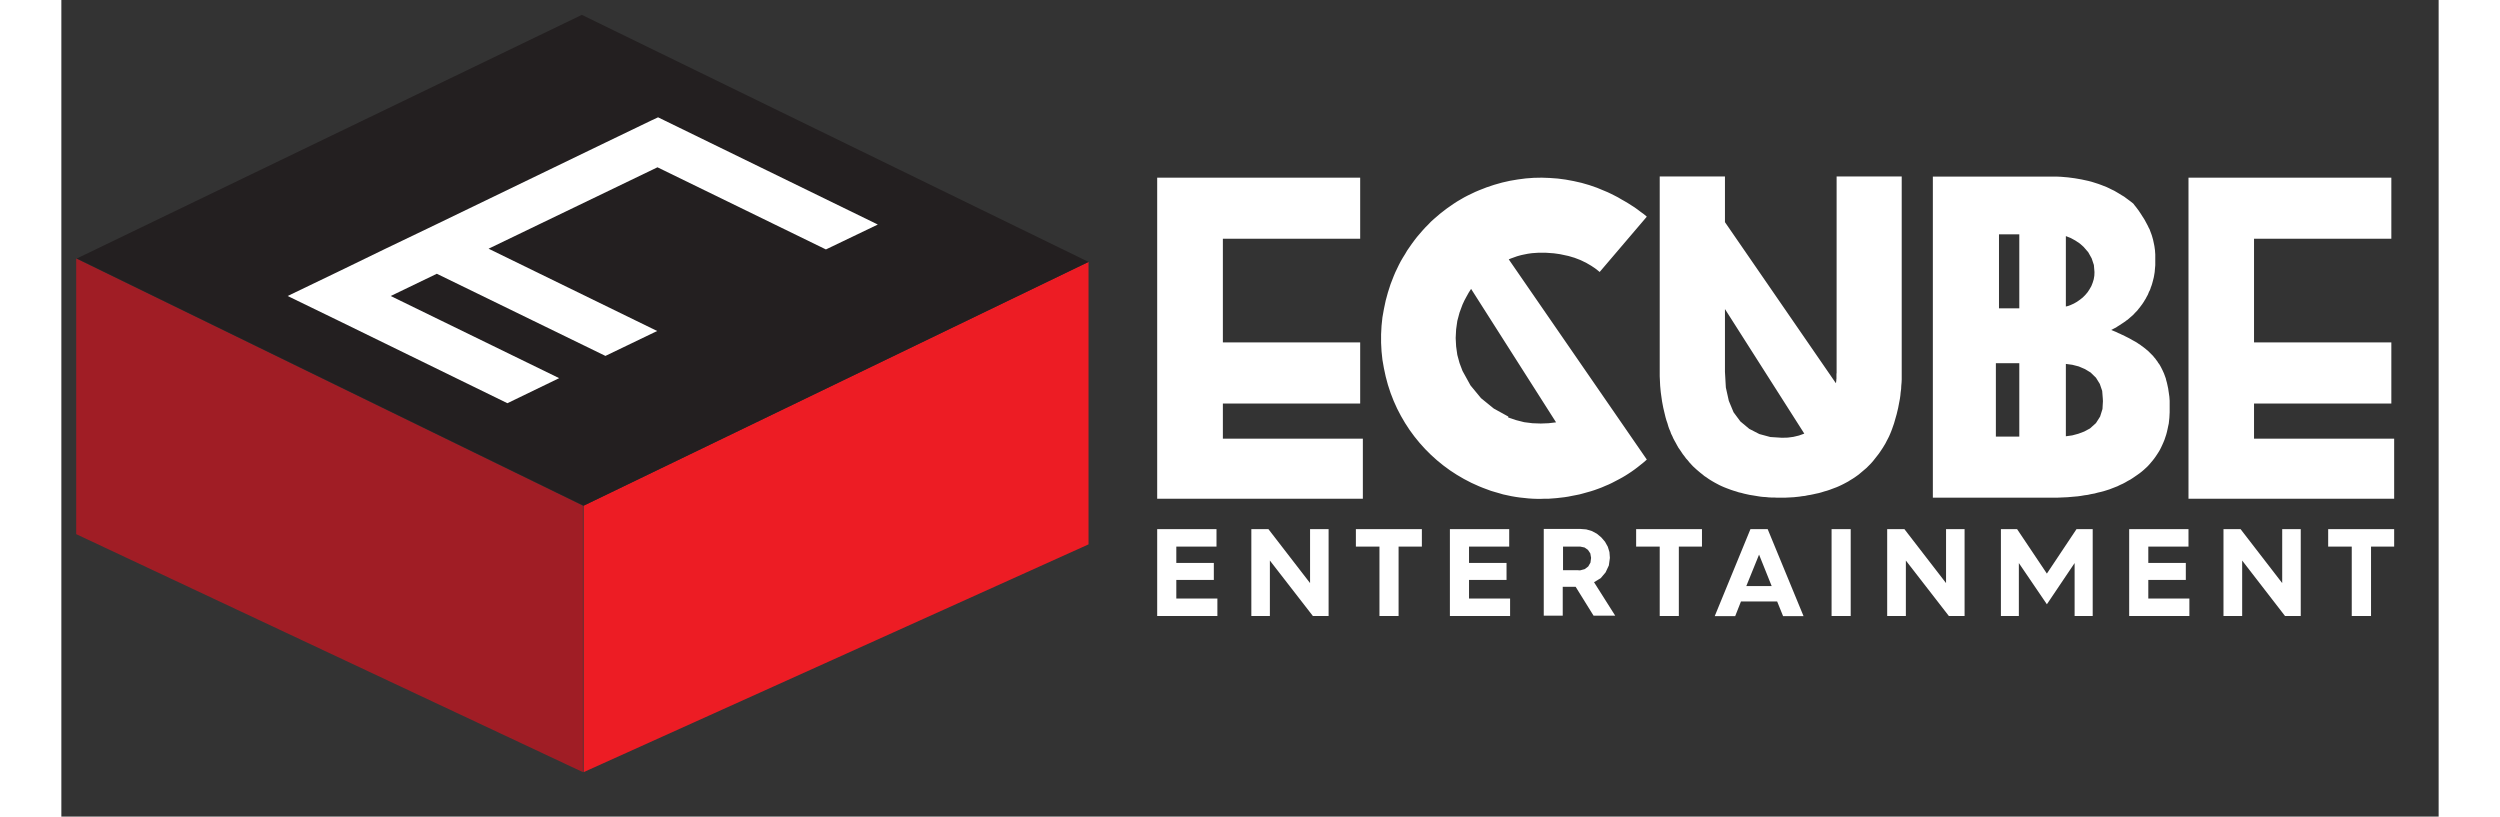 <?xml version="1.0" encoding="UTF-8" standalone="no"?>
<!DOCTYPE svg PUBLIC "-//W3C//DTD SVG 1.1//EN" "http://www.w3.org/Graphics/SVG/1.1/DTD/svg11.dtd">
<svg version="1.1" xmlns="http://www.w3.org/2000/svg" xmlns:xlink="http://www.w3.org/1999/xlink" preserveAspectRatio="xMidYMid meet" viewBox="1.419 56.718 160.321 55.07" width="156.32" height="51.06"><rect x="1.419" y="56.718" width="160.321" height="55.07" fill="#333333" stroke="none"/><defs><path d="M2.42 74.15L36.59 90.82L36.59 108.79L2.42 92.74L2.42 92.74L2.42 74.15Z" id="cbEHyUhyQ"></path><path d="M36.64 90.82L70.69 74.38L70.69 93.43L36.64 108.79L36.64 108.79L36.64 90.82Z" id="c6D5ZsAJK"></path><path d="M70.69 74.38L36.64 90.82L2.46 74.15L36.52 57.72L36.52 57.72L70.69 74.38Z" id="b2p0BtuVXP"></path><path d="M56.48 71.86L52.98 73.54L41.62 68L30.23 73.49L41.6 79.04L38.11 80.72L26.74 75.18L23.63 76.68L34.99 82.22L31.5 83.91L20.14 78.36L16.68 76.68L20.17 75L23.28 73.49L26.78 71.81L38.16 66.31L41.19 64.85L41.66 64.63L41.66 64.63L56.48 71.86Z" id="b2MtS2pkW5"></path><path d="M102.87 68.83L103.41 68.93L103.94 69.05L104.46 69.2L104.98 69.38L105.22 69.48L105.46 69.58L105.7 69.68L105.93 69.79L106.17 69.91L106.4 70.03L106.62 70.16L106.85 70.29L107.07 70.42L107.29 70.56L107.51 70.7L107.72 70.85L107.93 71.01L108.14 71.16L108.34 71.33L105.16 75.06L105.05 74.97L104.94 74.88L104.83 74.8L104.71 74.72L104.59 74.64L104.47 74.57L104.35 74.5L104.23 74.43L104.1 74.37L103.98 74.31L103.85 74.25L103.72 74.2L103.59 74.15L103.46 74.1L103.32 74.06L103.19 74.02L103.05 73.98L102.91 73.95L102.77 73.92L102.63 73.89L102.49 73.86L102.35 73.84L102.21 73.82L102.06 73.8L101.92 73.79L101.78 73.78L101.64 73.77L101.49 73.76L101.35 73.76L101.21 73.76L101.06 73.76L100.91 73.77L100.76 73.78L100.61 73.79L100.46 73.81L100.32 73.83L100.17 73.86L100.02 73.89L99.88 73.92L99.73 73.96L99.59 74L99.45 74.05L99.31 74.1L99.17 74.15L99.03 74.21L108.34 87.71L108.15 87.88L107.95 88.04L107.75 88.2L107.54 88.36L107.33 88.51L107.12 88.65L106.9 88.79L106.68 88.92L106.46 89.04L106.23 89.16L106 89.28L105.77 89.39L105.53 89.49L105.3 89.59L105.06 89.68L104.81 89.77L104.56 89.85L104.31 89.92L104.06 89.99L103.8 90.06L103.55 90.11L103.29 90.16L103.04 90.21L102.78 90.25L102.52 90.28L102.26 90.31L102 90.33L101.74 90.35L101.48 90.35L101.21 90.36L100.93 90.36L100.64 90.35L100.35 90.33L100.07 90.3L99.78 90.27L99.5 90.23L99.21 90.18L98.93 90.12L98.65 90.06L98.38 89.98L98.1 89.9L97.83 89.82L97.56 89.72L97.29 89.62L97.02 89.51L96.51 89.28L96.01 89.02L95.53 88.74L95.07 88.44L94.62 88.11L94.19 87.76L93.78 87.39L93.39 87L93.02 86.59L92.67 86.16L92.34 85.71L92.04 85.25L91.76 84.77L91.5 84.27L91.27 83.76L91.06 83.22L90.88 82.67L90.73 82.11L90.61 81.55L90.51 80.98L90.45 80.41L90.42 79.84L90.42 79.26L90.45 78.69L90.51 78.12L90.61 77.56L90.73 76.99L90.88 76.44L91.06 75.88L91.27 75.34L91.38 75.08L91.5 74.83L91.62 74.58L91.75 74.33L91.89 74.09L92.04 73.85L92.18 73.61L92.34 73.38L92.5 73.15L92.67 72.92L92.84 72.7L93.02 72.49L93.2 72.28L93.39 72.07L93.59 71.87L93.78 71.67L93.99 71.48L94.2 71.3L94.41 71.12L94.63 70.95L94.85 70.78L95.08 70.62L95.31 70.46L95.54 70.31L95.78 70.17L96.02 70.03L96.27 69.9L96.52 69.78L96.77 69.66L97.03 69.55L97.54 69.35L98.05 69.18L98.58 69.03L99.11 68.91L99.64 68.82L100.18 68.75L100.72 68.71L101.26 68.7L101.8 68.72L102.34 68.76L102.34 68.76L102.87 68.83ZM149.29 79.81L158.55 79.81L158.55 83.93L149.29 83.93L149.29 86.3L158.74 86.3L158.74 90.35L144.87 90.35L144.87 68.7L158.55 68.7L158.55 72.82L149.29 72.82L149.29 72.82L149.29 79.81ZM79.75 79.81L89.01 79.81L89.01 83.93L79.75 83.93L79.75 86.3L89.19 86.3L89.19 90.35L75.32 90.35L75.32 68.7L89.01 68.7L89.01 72.82L79.75 72.82L79.75 72.82L79.75 79.81ZM125.53 82.09L125.53 82.31L125.52 82.52L125.5 82.74L125.49 82.95L125.46 83.17L125.44 83.38L125.41 83.6L125.37 83.81L125.33 84.02L125.29 84.23L125.24 84.44L125.19 84.65L125.13 84.86L125.07 85.07L125.01 85.28L124.94 85.48L124.88 85.65L124.82 85.81L124.75 85.98L124.68 86.14L124.6 86.3L124.52 86.45L124.44 86.61L124.35 86.76L124.26 86.91L124.16 87.06L124.06 87.21L123.96 87.35L123.85 87.49L123.74 87.63L123.63 87.77L123.52 87.9L123.4 88.03L123.27 88.16L123.15 88.28L123.02 88.39L122.89 88.5L122.76 88.61L122.63 88.72L122.49 88.82L122.35 88.92L122.21 89.01L122.06 89.1L121.92 89.19L121.77 89.27L121.62 89.35L121.46 89.43L121.31 89.5L121.15 89.57L120.99 89.63L120.83 89.69L120.67 89.75L120.49 89.81L120.31 89.86L120.12 89.92L119.94 89.97L119.75 90.01L119.57 90.05L119.38 90.09L119.19 90.12L119.01 90.16L118.82 90.18L118.63 90.21L118.44 90.23L118.25 90.25L118.06 90.26L117.87 90.27L117.68 90.28L117.49 90.28L117.29 90.28L117.11 90.28L116.92 90.27L116.74 90.27L116.55 90.26L116.37 90.24L116.18 90.23L116 90.21L115.81 90.18L115.63 90.15L115.45 90.12L115.26 90.09L115.08 90.05L114.9 90.01L114.72 89.96L114.54 89.92L114.36 89.86L114.19 89.81L114.01 89.75L113.85 89.69L113.69 89.63L113.54 89.57L113.38 89.5L113.23 89.43L113.08 89.35L112.93 89.27L112.79 89.19L112.64 89.1L112.5 89.01L112.36 88.91L112.22 88.82L112.09 88.71L111.96 88.61L111.83 88.5L111.7 88.39L111.58 88.28L111.45 88.16L111.33 88.03L111.21 87.9L111.1 87.76L110.98 87.63L110.88 87.49L110.77 87.35L110.67 87.2L110.57 87.05L110.47 86.91L110.38 86.75L110.3 86.6L110.21 86.44L110.13 86.29L110.06 86.13L109.98 85.97L109.92 85.8L109.85 85.64L109.79 85.47L109.73 85.26L109.66 85.06L109.6 84.85L109.55 84.64L109.5 84.43L109.45 84.22L109.41 84.01L109.37 83.8L109.34 83.59L109.31 83.38L109.28 83.16L109.26 82.95L109.24 82.73L109.23 82.52L109.22 82.3L109.21 82.09L109.21 81.87L109.21 81.66L109.21 68.62L113.61 68.62L113.61 71.7L121.09 82.56L121.1 82.52L121.11 82.48L121.11 82.44L121.12 82.39L121.12 82.35L121.12 82.31L121.13 82.27L121.13 82.22L121.13 82.18L121.13 82.14L121.13 82.1L121.13 82.05L121.13 82.01L121.13 81.96L121.13 81.92L121.14 81.88L121.14 81.83L121.14 81.78L121.14 68.62L125.53 68.62L125.53 81.66L125.53 81.87L125.53 81.87L125.53 82.09ZM136.51 68.66L136.74 68.68L136.97 68.71L137.2 68.74L137.43 68.78L137.66 68.82L137.89 68.87L138.12 68.92L138.35 68.98L138.57 69.05L138.79 69.12L138.98 69.19L139.16 69.26L139.34 69.33L139.51 69.41L139.69 69.5L139.86 69.58L140.03 69.68L140.2 69.78L140.36 69.88L140.53 69.98L140.69 70.1L140.84 70.21L141 70.33L141.15 70.45L141.24 70.57L141.33 70.68L141.42 70.8L141.51 70.92L141.59 71.04L141.67 71.16L141.75 71.29L141.83 71.41L141.91 71.54L141.98 71.67L142.05 71.8L142.12 71.93L142.18 72.06L142.25 72.19L142.3 72.33L142.35 72.46L142.4 72.6L142.44 72.74L142.48 72.88L142.51 73.02L142.54 73.16L142.57 73.31L142.59 73.45L142.61 73.59L142.62 73.74L142.63 73.88L142.63 74.03L142.63 74.17L142.63 74.36L142.63 74.48L142.63 74.6L142.62 74.72L142.61 74.83L142.6 74.95L142.59 75.07L142.57 75.19L142.55 75.31L142.53 75.42L142.5 75.54L142.47 75.66L142.44 75.77L142.41 75.88L142.37 76L142.33 76.1L142.3 76.2L142.26 76.3L142.21 76.39L142.17 76.49L142.13 76.59L142.08 76.68L142.03 76.77L141.98 76.87L141.92 76.96L141.87 77.05L141.81 77.14L141.75 77.23L141.69 77.31L141.63 77.39L141.57 77.47L141.51 77.54L141.45 77.62L141.39 77.69L141.32 77.76L141.25 77.83L141.19 77.9L141.12 77.97L141.04 78.04L140.97 78.1L140.9 78.16L140.82 78.23L140.75 78.29L140.67 78.34L140.6 78.4L140.52 78.45L140.45 78.5L140.37 78.55L140.3 78.6L140.22 78.65L140.14 78.7L140.06 78.75L139.99 78.8L139.91 78.84L139.83 78.88L139.74 78.93L139.66 78.97L139.78 79.02L139.9 79.07L140.02 79.12L140.14 79.18L140.26 79.23L140.38 79.29L140.5 79.34L140.61 79.4L140.73 79.46L140.85 79.52L140.96 79.58L141.08 79.65L141.19 79.71L141.3 79.77L141.4 79.83L141.5 79.9L141.6 79.96L141.69 80.03L141.79 80.1L141.88 80.17L141.97 80.24L142.06 80.32L142.15 80.39L142.23 80.47L142.32 80.56L142.4 80.64L142.48 80.72L142.55 80.81L142.63 80.9L142.7 81L142.77 81.09L142.83 81.19L142.9 81.28L142.96 81.38L143.02 81.49L143.07 81.59L143.12 81.69L143.17 81.8L143.22 81.91L143.26 82.02L143.3 82.13L143.34 82.24L143.37 82.37L143.41 82.51L143.44 82.64L143.47 82.78L143.5 82.92L143.52 83.06L143.54 83.19L143.56 83.33L143.58 83.47L143.59 83.61L143.6 83.75L143.6 83.89L143.6 84.03L143.6 84.17L143.6 84.33L143.6 84.52L143.59 84.71L143.58 84.9L143.56 85.09L143.54 85.28L143.5 85.46L143.46 85.65L143.42 85.83L143.37 86.02L143.31 86.2L143.25 86.38L143.18 86.55L143.1 86.73L143.02 86.9L142.94 87.06L142.85 87.21L142.76 87.35L142.66 87.5L142.56 87.64L142.45 87.78L142.34 87.91L142.23 88.04L142.11 88.17L141.98 88.29L141.85 88.41L141.72 88.52L141.58 88.63L141.44 88.73L141.28 88.84L141.12 88.95L140.95 89.06L140.78 89.15L140.61 89.25L140.44 89.34L140.26 89.42L140.08 89.51L139.9 89.58L139.72 89.65L139.54 89.72L139.35 89.78L139.16 89.84L138.97 89.89L138.75 89.94L138.53 90L138.3 90.04L138.08 90.09L137.85 90.12L137.62 90.16L137.4 90.19L137.17 90.21L136.94 90.23L136.71 90.25L136.48 90.26L136.25 90.27L136.02 90.28L135.79 90.28L127.63 90.28L127.63 68.63L135.57 68.63L135.81 68.63L136.04 68.63L136.27 68.64L136.27 68.64L136.51 68.66ZM113.87 83.75L114.19 84.52L114.65 85.14L115.25 85.64L115.93 85.99L116.67 86.19L117.45 86.24L117.84 86.23L118.22 86.18L118.6 86.09L118.96 85.96L113.61 77.56L113.61 81.8L113.67 82.85L113.67 82.85L113.87 83.75ZM133.46 86.16L133.46 81.21L131.88 81.21L131.88 86.16L131.88 86.16L133.46 86.16ZM137.44 85.97L137.84 85.82L138.23 85.61L138.63 85.25L138.91 84.81L139.07 84.3L139.1 83.77L139.09 83.58L139.05 83.08L138.89 82.61L138.63 82.19L138.27 81.84L137.89 81.61L137.47 81.43L137.04 81.32L136.6 81.26L136.6 86.14L137.03 86.08L137.03 86.08L137.44 85.97ZM96.04 76.98L95.91 77.26L95.71 77.8L95.56 78.36L95.48 78.93L95.45 79.51L95.48 80.08L95.56 80.65L95.71 81.2L95.91 81.73L96.45 82.71L97.16 83.57L98.02 84.27L99 84.81L98.99 84.87L99.52 85.05L100.07 85.19L100.63 85.26L101.19 85.28L101.45 85.27L101.71 85.26L101.97 85.23L102.22 85.2L96.49 76.2L96.33 76.45L96.18 76.72L96.18 76.72L96.04 76.98ZM133.46 77.51L133.46 72.52L132.09 72.52L132.09 77.51L132.09 77.51L133.46 77.51ZM136.76 77.35L136.84 77.32L136.92 77.29L137.14 77.19L137.35 77.07L137.55 76.93L137.74 76.78L137.91 76.61L138.07 76.42L138.2 76.22L138.32 76.01L138.41 75.78L138.48 75.55L138.52 75.31L138.53 75.07L138.49 74.59L138.34 74.14L138.11 73.73L137.8 73.37L137.54 73.14L137.24 72.94L136.93 72.77L136.6 72.64L136.6 77.39L136.68 77.37L136.68 77.37L136.76 77.35Z" id="cBgVWRilZ"></path><path d="M117.53 98.27L117.13 97.28L114.69 97.28L114.3 98.27L112.92 98.27L115.33 92.4L116.49 92.4L118.91 98.27L117.53 98.27ZM96.35 93.58L96.35 94.68L98.88 94.68L98.88 95.83L96.35 95.83L96.35 97.08L99.12 97.08L99.12 98.26L95.06 98.26L95.06 92.4L99.06 92.4L99.06 93.58L96.35 93.58ZM91.6 93.58L91.6 98.26L90.31 98.26L90.31 93.58L88.72 93.58L88.72 92.4L93.17 92.4L93.17 93.58L91.6 93.58ZM137.32 92.4L138.41 92.4L138.41 98.26L137.19 98.26L137.19 94.69L135.32 97.47L133.43 94.69L133.43 98.26L132.22 98.26L132.22 92.4L133.31 92.4L135.32 95.4L137.32 92.4ZM151.19 92.4L152.44 92.4L152.44 98.26L151.38 98.26L148.49 94.52L148.49 98.26L147.23 98.26L147.23 92.4L148.38 92.4L151.19 96.04L151.19 92.4ZM157.18 93.58L157.18 98.26L155.88 98.26L155.88 93.58L154.29 93.58L154.29 92.4L158.74 92.4L158.74 93.58L157.18 93.58ZM142.16 93.58L142.16 94.68L144.69 94.68L144.69 95.83L142.16 95.83L142.16 97.08L144.93 97.08L144.93 98.26L140.87 98.26L140.87 92.4L144.87 92.4L144.87 93.58L142.16 93.58ZM128.52 92.4L129.77 92.4L129.77 98.26L128.71 98.26L125.81 94.52L125.81 98.26L124.55 98.26L124.55 92.4L125.71 92.4L128.52 96.04L128.52 92.4ZM110.5 93.58L110.5 98.26L109.21 98.26L109.21 93.58L107.62 93.58L107.62 92.4L112.06 92.4L112.06 93.58L110.5 93.58ZM76.61 93.58L76.61 94.68L79.14 94.68L79.14 95.83L76.61 95.83L76.61 97.08L79.38 97.08L79.38 98.26L75.32 98.26L75.32 92.4L79.32 92.4L79.32 93.58L76.61 93.58ZM85.63 92.4L86.88 92.4L86.88 98.26L85.82 98.26L82.92 94.52L82.92 98.26L81.67 98.26L81.67 92.4L82.82 92.4L85.63 96.04L85.63 92.4ZM120.8 98.26L120.8 92.4L122.09 92.4L122.09 98.26L120.8 98.26ZM104.63 92.53L104.97 92.71L105.27 92.96L105.52 93.25L105.71 93.59L105.82 93.95L105.85 94.34L105.78 94.85L105.56 95.32L105.23 95.71L104.78 95.98L106.21 98.24L104.75 98.24L103.54 96.29L102.67 96.29L102.67 98.24L101.39 98.24L101.39 92.39L103.87 92.39L104.26 92.42L104.63 92.53ZM116.76 96.24L115.91 94.12L115.05 96.24L116.76 96.24ZM102.69 95.17L103.71 95.17L103.74 95.18L103.78 95.18L103.82 95.18L103.85 95.18L104.15 95.1L104.39 94.92L104.54 94.66L104.58 94.35L104.58 94.35L104.58 94.33L104.58 94.33L104.53 94.04L104.37 93.8L104.14 93.64L103.85 93.58L102.69 93.58L102.69 95.17Z" id="b3c9Mc5Lzd"></path></defs><g><g><use xlink:href="#cbEHyUhyQ" opacity="1" fill="#a01d25" fill-opacity="1"></use><g><use xlink:href="#cbEHyUhyQ" opacity="1" fill-opacity="0" stroke="#000000" stroke-width="1" stroke-opacity="0"></use></g></g><g><use xlink:href="#c6D5ZsAJK" opacity="1" fill="#ed1c24" fill-opacity="1"></use><g><use xlink:href="#c6D5ZsAJK" opacity="1" fill-opacity="0" stroke="#000000" stroke-width="1" stroke-opacity="0"></use></g></g><g><use xlink:href="#b2p0BtuVXP" opacity="1" fill="#231f20" fill-opacity="1"></use><g><use xlink:href="#b2p0BtuVXP" opacity="1" fill-opacity="0" stroke="#000000" stroke-width="1" stroke-opacity="0"></use></g></g><g><use xlink:href="#b2MtS2pkW5" opacity="1" fill="#ffffff" fill-opacity="1"></use><g><use xlink:href="#b2MtS2pkW5" opacity="1" fill-opacity="0" stroke="#000000" stroke-width="1" stroke-opacity="0"></use></g></g><g><use xlink:href="#cBgVWRilZ" opacity="1" fill="#ffffff" fill-opacity="1"></use><g><use xlink:href="#cBgVWRilZ" opacity="1" fill-opacity="0" stroke="#000000" stroke-width="1" stroke-opacity="0"></use></g></g><g><use xlink:href="#b3c9Mc5Lzd" opacity="1" fill="#ffffff" fill-opacity="1"></use><g><use xlink:href="#b3c9Mc5Lzd" opacity="1" fill-opacity="0" stroke="#000000" stroke-width="1" stroke-opacity="0"></use></g></g></g></svg>